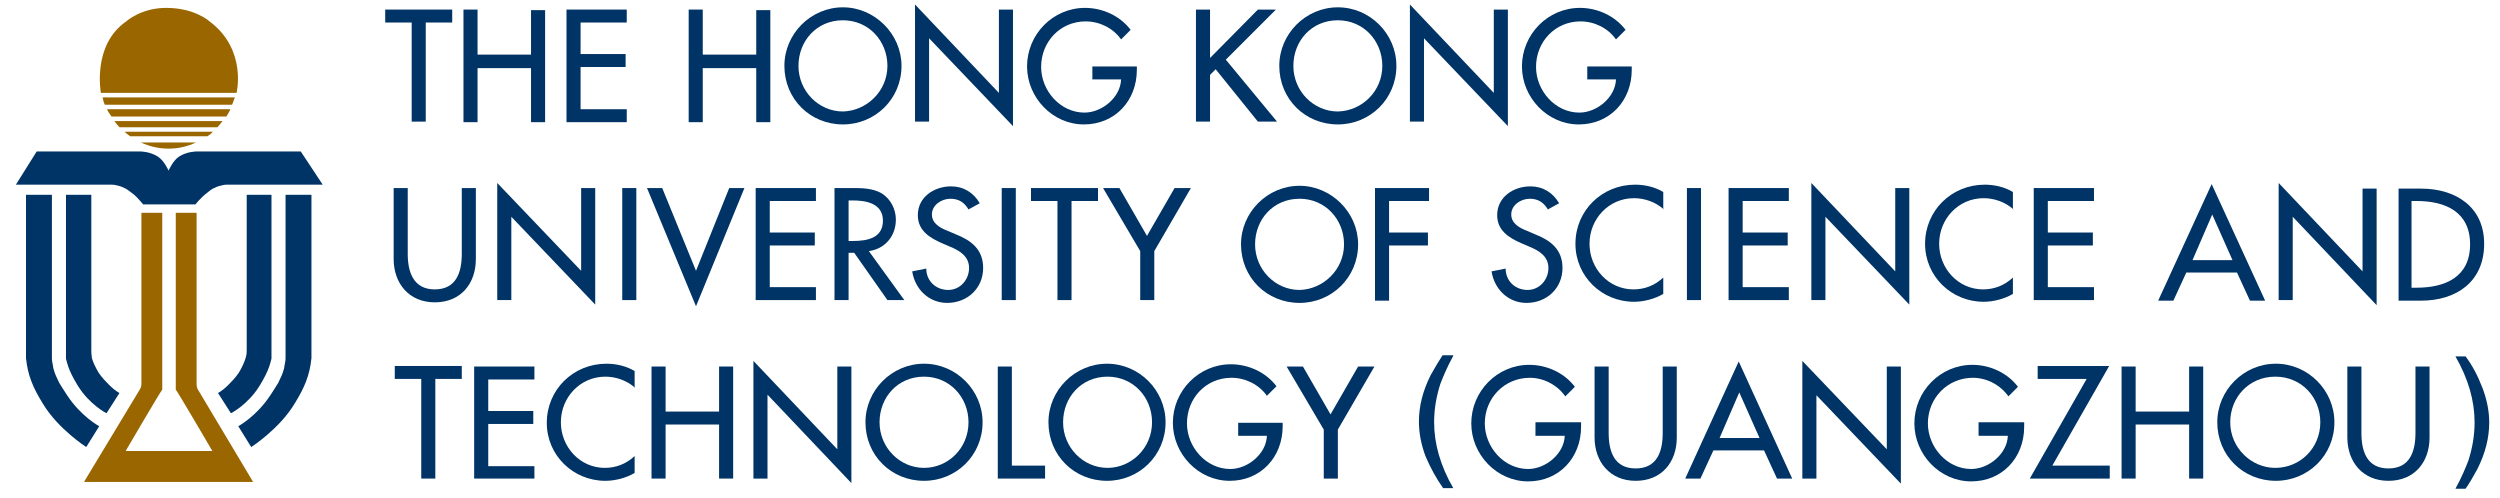 <svg width="442" height="88" xmlns="http://www.w3.org/2000/svg" xmlns:xlink="http://www.w3.org/1999/xlink" xml:space="preserve" overflow="hidden"><g transform="translate(-418 -316)"><g><g><g><g><path d="M462.812 401.308 453.057 384.983C453.057 384.983 452.759 384.585 452.759 383.987L452.759 383.589 452.759 382.793 452.759 353.627 449.076 353.627 449.076 383.987 449.076 384.883C449.374 385.182 455.546 395.733 455.546 395.733L440.216 395.733C440.216 395.733 446.388 385.182 446.687 384.883L446.687 383.987 446.687 353.627 443.003 353.627 443.003 382.693 443.003 383.49 443.003 383.888C443.003 384.485 442.705 384.883 442.705 384.883L432.85 401.208 462.812 401.208Z" fill="#996600" fill-rule="nonzero" fill-opacity="1"/><path d="M459.826 332.424C459.826 332.424 461.717 324.76 455.048 319.783 455.048 319.783 452.46 317.394 447.383 317.394 442.904 317.394 440.316 319.783 440.316 319.783 434.244 323.963 435.836 332.424 435.836 332.424L459.826 332.424Z" fill="#996600" fill-rule="nonzero" fill-opacity="1"/><path d="M436.533 334.515 459.03 334.515C459.229 334.117 459.328 333.619 459.527 333.221L436.135 333.221C436.235 333.719 436.334 334.117 436.533 334.515Z" fill="#996600" fill-rule="nonzero" fill-opacity="1"/><path d="M458.731 335.311 436.931 335.311C437.13 335.809 437.429 336.207 437.728 336.605L458.034 336.605C458.233 336.207 458.532 335.809 458.731 335.311Z" fill="#996600" fill-rule="nonzero" fill-opacity="1"/><path d="M439.121 338.497 456.442 338.497C456.74 338.198 457.039 337.8 457.338 337.402L438.225 337.402C438.524 337.8 438.823 338.198 439.121 338.497Z" fill="#996600" fill-rule="nonzero" fill-opacity="1"/><path d="M441.013 340.089 454.65 340.089C455.048 339.89 455.347 339.592 455.645 339.293L440.017 339.293C440.316 339.592 440.614 339.791 441.013 340.089Z" fill="#996600" fill-rule="nonzero" fill-opacity="1"/><path d="M442.904 341.184C444.397 341.881 446.089 342.279 447.781 342.279 449.573 342.279 451.166 341.881 452.659 341.184L442.904 341.184Z" fill="#996600" fill-rule="nonzero" fill-opacity="1"/><path d="M471.174 342.777 452.759 342.777C452.759 342.777 451.066 342.777 449.673 343.673 448.578 344.37 447.881 346.062 447.781 346.161 447.781 346.062 446.985 344.37 445.89 343.673 444.497 342.777 442.804 342.777 442.804 342.777L424.489 342.777 420.806 348.65 437.728 348.65C437.728 348.65 438.225 348.65 438.524 348.749 439.022 348.849 439.918 349.048 440.814 349.745 442.108 350.641 442.406 351.138 442.705 351.437 442.904 351.636 443.302 352.134 443.302 352.134L447.483 352.134 447.981 352.134 449.374 352.134 452.56 352.134C452.56 352.134 452.958 351.636 453.157 351.437 453.455 351.138 453.854 350.641 455.048 349.745 455.944 349.048 456.84 348.849 457.338 348.749 457.636 348.65 458.134 348.65 458.134 348.65L475.056 348.65 471.174 342.777Z" fill="#003366" fill-rule="nonzero" fill-opacity="1"/><path d="M422.597 350.442 422.597 378.114C422.597 378.114 422.597 378.413 422.597 378.513 422.597 378.811 422.597 379.11 422.597 379.309 422.896 382.295 423.792 384.485 425.584 387.372 428.271 391.851 433.248 395.037 433.248 395.037L435.538 391.354C435.538 391.354 432.352 389.661 429.864 385.879 429.366 385.082 428.868 384.386 428.47 383.689 428.172 382.992 427.873 382.494 427.674 381.897 427.574 381.499 427.375 381.101 427.375 380.703 427.276 380.205 427.176 379.807 427.176 379.309 427.176 379.11 427.176 378.413 427.176 378.413L427.176 378.314 427.176 350.442 422.597 350.442Z" fill="#003366" fill-rule="nonzero" fill-opacity="1"/><path d="M429.665 350.442 429.665 378.413C429.665 378.413 429.665 378.513 429.665 378.612 429.665 378.712 429.665 378.911 429.665 379.11 429.665 379.209 429.665 379.309 429.665 379.408 429.764 379.807 429.864 380.205 430.063 380.802 430.362 381.698 430.959 382.892 431.755 384.186 433.846 387.571 436.832 389.064 436.832 389.064L439.121 385.481C439.121 385.481 438.325 385.082 437.429 384.186 436.832 383.589 436.035 382.793 435.438 381.897 434.841 380.902 434.443 380.006 434.244 379.309 434.144 378.612 434.144 378.114 434.144 377.816 434.144 377.517 434.144 377.418 434.144 377.418L434.144 350.442 429.665 350.442Z" fill="#003366" fill-rule="nonzero" fill-opacity="1"/><path d="M473.065 350.442 473.065 378.114C473.065 378.114 473.065 378.413 473.065 378.513 473.065 378.811 473.065 379.11 473.065 379.309 472.767 382.295 471.871 384.485 470.079 387.372 467.391 391.851 462.414 395.037 462.414 395.037L460.125 391.354C460.125 391.354 463.31 389.661 465.799 385.879 466.296 385.082 466.794 384.386 467.192 383.689 467.491 382.992 467.789 382.494 467.989 381.897 468.088 381.499 468.287 381.101 468.287 380.703 468.387 380.205 468.486 379.807 468.486 379.309 468.486 379.11 468.486 378.413 468.486 378.413L468.486 378.314 468.486 350.442 473.065 350.442Z" fill="#003366" fill-rule="nonzero" fill-opacity="1"/><path d="M465.998 350.442 465.998 378.413C465.998 378.413 465.998 378.513 465.998 378.612 465.998 378.712 465.998 378.911 465.998 379.11 465.998 379.209 465.998 379.309 465.998 379.408 465.898 379.807 465.799 380.205 465.6 380.802 465.301 381.698 464.704 382.892 463.907 384.186 461.817 387.571 458.831 389.064 458.831 389.064L456.541 385.481C456.541 385.481 457.338 385.082 458.233 384.186 458.831 383.589 459.627 382.793 460.224 381.897 460.822 380.902 461.22 380.006 461.419 379.309 461.618 378.712 461.618 378.214 461.618 377.915 461.618 377.617 461.618 377.517 461.618 377.517L461.618 350.442 465.998 350.442Z" fill="#003366" fill-rule="nonzero" fill-opacity="1"/><path d="M494.965 400.611 492.476 400.611 492.476 382.992 487.797 382.992 487.797 380.703 499.643 380.703 499.643 382.992 494.965 382.992 494.965 400.611Z" fill="#003366" fill-rule="nonzero" fill-opacity="1"/><path d="M501.833 380.802 512.484 380.802 512.484 383.092 504.322 383.092 504.322 388.666 512.285 388.666 512.285 390.955 504.322 390.955 504.322 398.421 512.484 398.421 512.484 400.611 501.833 400.611 501.833 380.802Z" fill="#003366" fill-rule="nonzero" fill-opacity="1"/><path d="M530.302 384.585C528.908 383.291 526.918 382.594 525.026 382.594 520.547 382.594 517.162 386.277 517.162 390.657 517.162 395.037 520.547 398.72 524.927 398.72 526.918 398.72 528.709 398.023 530.203 396.629L530.203 399.616C528.709 400.511 526.719 401.009 525.026 401.009 519.352 401.009 514.674 396.53 514.674 390.756 514.674 384.883 519.352 380.304 525.225 380.304 526.918 380.304 528.709 380.703 530.203 381.598L530.203 384.585Z" fill="#003366" fill-rule="nonzero" fill-opacity="1"/><path d="M545.134 388.765 545.134 380.802 547.622 380.802 547.622 400.611 545.134 400.611 545.134 391.055 535.677 391.055 535.677 400.611 533.189 400.611 533.189 380.802 535.677 380.802 535.677 388.765 545.134 388.765Z" fill="#003366" fill-rule="nonzero" fill-opacity="1"/><path d="M551.206 379.807 566.038 395.435 566.038 380.802 568.526 380.802 568.526 401.407 553.695 385.779 553.695 400.611 551.206 400.611 551.206 379.807Z" fill="#003366" fill-rule="nonzero" fill-opacity="1"/><path d="M591.72 390.657C591.72 396.53 587.041 401.009 581.367 401.009 575.594 401.009 571.015 396.53 571.015 390.657 571.015 384.983 575.693 380.304 581.367 380.304 587.041 380.304 591.72 384.983 591.72 390.657ZM589.231 390.657C589.231 386.277 585.946 382.594 581.367 382.594 576.689 382.594 573.503 386.277 573.503 390.657 573.503 395.136 577.087 398.72 581.367 398.72 585.648 398.72 589.231 395.236 589.231 390.657Z" fill="#003366" fill-rule="nonzero" fill-opacity="1"/><path d="M596.796 398.322 602.769 398.322 602.769 400.611 594.407 400.611 594.407 380.802 596.896 380.802 596.896 398.322Z" fill="#003366" fill-rule="nonzero" fill-opacity="1"/><path d="M624.071 390.657C624.071 396.53 619.392 401.009 613.719 401.009 607.945 401.009 603.366 396.53 603.366 390.657 603.366 384.983 608.045 380.304 613.719 380.304 619.392 380.304 624.071 384.983 624.071 390.657ZM621.682 390.657C621.682 386.277 618.397 382.594 613.818 382.594 609.14 382.594 605.954 386.277 605.954 390.657 605.954 395.136 609.538 398.72 613.818 398.72 617.999 398.72 621.682 395.236 621.682 390.657Z" fill="#003366" fill-rule="nonzero" fill-opacity="1"/><path d="M644.776 390.557 644.776 391.354C644.776 396.828 640.894 401.009 635.419 401.009 629.844 401.009 625.365 396.231 625.365 390.756 625.365 385.082 629.944 380.404 635.618 380.404 638.704 380.404 641.789 381.797 643.681 384.286L641.989 385.978C640.595 383.987 638.206 382.793 635.717 382.793 631.238 382.793 627.854 386.376 627.854 390.856 627.854 395.037 631.238 398.919 635.518 398.919 638.604 398.919 641.889 396.231 641.989 393.046L636.912 393.046 636.912 390.756 644.776 390.756Z" fill="#003366" fill-rule="nonzero" fill-opacity="1"/><path d="M645.473 380.802 648.359 380.802 653.237 389.263 658.114 380.802 661.001 380.802 654.531 391.951 654.531 400.611 652.042 400.611 652.042 391.951 645.473 380.802Z" fill="#003366" fill-rule="nonzero" fill-opacity="1"/><path d="M493.272 337.501 490.784 337.501 490.784 319.982 486.105 319.982 486.105 317.692 497.951 317.692 497.951 319.982 493.272 319.982 493.272 337.501Z" fill="#003366" fill-rule="nonzero" fill-opacity="1"/><path d="M511.887 325.755 511.887 317.792 514.375 317.792 514.375 337.601 511.887 337.601 511.887 328.045 502.43 328.045 502.43 337.601 499.942 337.601 499.942 317.692 502.43 317.692 502.43 325.656 511.887 325.656Z" fill="#003366" fill-rule="nonzero" fill-opacity="1"/><path d="M518.158 317.692 528.809 317.692 528.809 319.982 520.646 319.982 520.646 325.556 528.61 325.556 528.61 327.846 520.646 327.846 520.646 335.311 528.809 335.311 528.809 337.601 518.158 337.601 518.158 317.692Z" fill="#003366" fill-rule="nonzero" fill-opacity="1"/><path d="M551.704 325.755 551.704 317.792 554.192 317.792 554.192 337.601 551.704 337.601 551.704 328.045 542.247 328.045 542.247 337.601 539.759 337.601 539.759 317.692 542.247 317.692 542.247 325.656 551.704 325.656Z" fill="#003366" fill-rule="nonzero" fill-opacity="1"/><path d="M577.386 327.646C577.386 333.519 572.707 337.999 567.033 337.999 561.26 337.999 556.681 333.519 556.681 327.646 556.681 321.973 561.359 317.294 567.033 317.294 572.608 317.294 577.386 321.973 577.386 327.646ZM574.897 327.646C574.897 323.267 571.612 319.584 567.033 319.584 562.355 319.584 559.169 323.267 559.169 327.646 559.169 332.126 562.753 335.709 567.033 335.709 571.214 335.61 574.897 332.126 574.897 327.646Z" fill="#003366" fill-rule="nonzero" fill-opacity="1"/><path d="M579.775 316.796 594.606 332.424 594.606 317.692 597.095 317.692 597.095 338.297 582.263 322.769 582.263 337.501 579.775 337.501 579.775 316.796Z" fill="#003366" fill-rule="nonzero" fill-opacity="1"/><path d="M618.994 327.547 618.994 328.343C618.994 333.818 615.112 337.999 609.637 337.999 604.063 337.999 599.584 333.221 599.584 327.746 599.584 322.072 604.162 317.394 609.836 317.394 612.922 317.394 616.008 318.787 617.899 321.276L616.207 322.968C614.814 320.977 612.424 319.783 609.936 319.783 605.457 319.783 602.072 323.366 602.072 327.846 602.072 332.026 605.457 335.908 609.737 335.908 612.823 335.908 616.108 333.221 616.207 330.035L611.13 330.035 611.13 327.746 618.994 327.746Z" fill="#003366" fill-rule="nonzero" fill-opacity="1"/><path d="M640.396 317.692 643.581 317.692 634.722 326.551 643.78 337.501 640.396 337.501 632.93 328.244 631.935 329.239 631.935 337.501 629.446 337.501 629.446 317.692 631.935 317.692 631.935 326.253 640.396 317.692Z" fill="#003366" fill-rule="nonzero" fill-opacity="1"/><path d="M664.883 327.646C664.883 333.519 660.205 337.999 654.531 337.999 648.757 337.999 644.179 333.519 644.179 327.646 644.179 321.973 648.857 317.294 654.531 317.294 660.205 317.294 664.883 321.973 664.883 327.646ZM662.395 327.646C662.395 323.267 659.11 319.584 654.531 319.584 649.852 319.584 646.667 323.267 646.667 327.646 646.667 332.126 650.251 335.709 654.531 335.709 658.811 335.61 662.395 332.126 662.395 327.646Z" fill="#003366" fill-rule="nonzero" fill-opacity="1"/><path d="M667.272 316.796 682.104 332.424 682.104 317.692 684.593 317.692 684.593 338.297 669.761 322.769 669.761 337.501 667.272 337.501 667.272 316.796Z" fill="#003366" fill-rule="nonzero" fill-opacity="1"/><path d="M706.492 327.547 706.492 328.343C706.492 333.818 702.61 337.999 697.135 337.999 691.561 337.999 687.081 333.221 687.081 327.746 687.081 322.072 691.66 317.394 697.334 317.394 700.42 317.394 703.506 318.787 705.397 321.276L703.705 322.968C702.311 320.977 699.922 319.783 697.434 319.783 692.954 319.783 689.57 323.366 689.57 327.846 689.57 332.026 692.954 335.908 697.235 335.908 700.32 335.908 703.605 333.221 703.705 330.035L698.628 330.035 698.628 327.746 706.492 327.746Z" fill="#003366" fill-rule="nonzero" fill-opacity="1"/><path d="M490.087 349.247 490.087 360.894C490.087 364.079 491.082 367.165 494.865 367.165 498.648 367.165 499.643 364.178 499.643 360.894L499.643 349.247 502.132 349.247 502.132 361.789C502.132 366.169 499.444 369.454 494.865 369.454 490.286 369.454 487.598 366.07 487.598 361.789L487.598 349.247 490.087 349.247Z" fill="#003366" fill-rule="nonzero" fill-opacity="1"/><path d="M505.914 348.351 520.746 363.88 520.746 349.247 523.235 349.247 523.235 369.852 508.403 354.324 508.403 369.056 505.914 369.056 505.914 348.351Z" fill="#003366" fill-rule="nonzero" fill-opacity="1"/><path d="M530.501 369.056 528.013 369.056 528.013 349.247 530.501 349.247 530.501 369.056Z" fill="#003366" fill-rule="nonzero" fill-opacity="1"/><path d="M541.053 363.88 546.926 349.247 549.613 349.247 541.053 370.151 532.392 349.247 535.08 349.247 541.053 363.88Z" fill="#003366" fill-rule="nonzero" fill-opacity="1"/><path d="M551.604 349.247 562.255 349.247 562.255 351.537 554.093 351.537 554.093 357.111 562.056 357.111 562.056 359.4 554.093 359.4 554.093 366.767 562.255 366.767 562.255 369.056 551.604 369.056 551.604 349.247Z" fill="#003366" fill-rule="nonzero" fill-opacity="1"/><path d="M577.883 369.056 574.897 369.056 569.024 360.695 568.029 360.695 568.029 369.056 565.54 369.056 565.54 349.247 568.526 349.247C570.318 349.247 572.209 349.247 573.802 350.143 575.494 351.138 576.39 353.03 576.39 354.822 576.39 357.708 574.499 359.998 571.612 360.396L577.883 369.056ZM568.029 358.604 568.825 358.604C571.314 358.604 574.101 358.106 574.101 355.021 574.101 351.935 571.114 351.437 568.725 351.437L568.029 351.437 568.029 358.604Z" fill="#003366" fill-rule="nonzero" fill-opacity="1"/><path d="M589.231 353.03C588.534 351.835 587.539 351.138 586.046 351.138 584.453 351.138 582.761 352.233 582.761 353.926 582.761 355.518 584.254 356.315 585.548 356.812L586.942 357.41C589.729 358.505 591.819 360.097 591.819 363.382 591.819 366.966 589.032 369.554 585.449 369.554 582.263 369.554 579.775 367.165 579.277 363.979L581.765 363.482C581.765 365.672 583.458 367.264 585.648 367.264 587.738 367.264 589.331 365.473 589.331 363.382 589.331 361.292 587.638 360.296 585.946 359.6L584.553 359.002C582.263 358.007 580.272 356.713 580.272 354.025 580.272 350.84 583.159 348.949 586.145 348.949 588.335 348.949 590.127 350.043 591.222 351.935L589.231 353.03Z" fill="#003366" fill-rule="nonzero" fill-opacity="1"/><path d="M597.593 369.056 595.104 369.056 595.104 349.247 597.593 349.247 597.593 369.056Z" fill="#003366" fill-rule="nonzero" fill-opacity="1"/><path d="M607.447 369.056 604.959 369.056 604.959 351.537 600.28 351.537 600.28 349.247 612.126 349.247 612.126 351.537 607.447 351.537 607.447 369.056Z" fill="#003366" fill-rule="nonzero" fill-opacity="1"/><path d="M613.022 349.247 615.909 349.247 620.786 357.708 625.664 349.247 628.55 349.247 622.08 360.396 622.08 369.056 619.592 369.056 619.592 360.396 613.022 349.247Z" fill="#003366" fill-rule="nonzero" fill-opacity="1"/><path d="M658.114 359.201C658.114 365.074 653.436 369.554 647.762 369.554 641.989 369.554 637.41 365.074 637.41 359.201 637.41 353.527 642.088 348.849 647.762 348.849 653.336 348.849 658.114 353.527 658.114 359.201ZM655.626 359.201C655.626 354.822 652.341 351.138 647.762 351.138 643.083 351.138 639.898 354.822 639.898 359.201 639.898 363.681 643.482 367.264 647.762 367.264 651.943 367.165 655.626 363.681 655.626 359.201Z" fill="#003366" fill-rule="nonzero" fill-opacity="1"/><path d="M663.589 351.537 663.589 357.111 670.458 357.111 670.458 359.4 663.589 359.4 663.589 369.156 661.101 369.156 661.101 349.247 670.657 349.247 670.657 351.537 663.589 351.537Z" fill="#003366" fill-rule="nonzero" fill-opacity="1"/><path d="M691.66 353.03C690.963 351.835 689.968 351.138 688.475 351.138 686.882 351.138 685.19 352.233 685.19 353.926 685.19 355.518 686.683 356.315 687.977 356.812L689.371 357.41C692.158 358.505 694.248 360.097 694.248 363.382 694.248 366.966 691.461 369.554 687.878 369.554 684.692 369.554 682.204 367.165 681.706 363.979L684.195 363.482C684.195 365.672 685.887 367.264 688.077 367.264 690.167 367.264 691.76 365.473 691.76 363.382 691.76 361.292 690.068 360.296 688.375 359.6L686.982 359.002C684.692 358.007 682.701 356.713 682.701 354.025 682.701 350.84 685.588 348.949 688.574 348.949 690.764 348.949 692.556 350.043 693.651 351.935L691.66 353.03Z" fill="#003366" fill-rule="nonzero" fill-opacity="1"/><path d="M712.166 353.03C710.772 351.736 708.781 351.039 706.89 351.039 702.411 351.039 699.026 354.722 699.026 359.102 699.026 363.482 702.411 367.165 706.791 367.165 708.781 367.165 710.573 366.468 712.066 365.074L712.066 367.961C710.573 368.857 708.582 369.355 706.89 369.355 701.216 369.355 696.538 364.875 696.538 359.102 696.538 353.229 701.216 348.65 707.089 348.65 708.781 348.65 710.573 349.048 712.066 349.944L712.066 353.03Z" fill="#003366" fill-rule="nonzero" fill-opacity="1"/><path d="M718.736 369.056 716.247 369.056 716.247 349.247 718.736 349.247 718.736 369.056Z" fill="#003366" fill-rule="nonzero" fill-opacity="1"/><path d="M723.613 349.247 734.264 349.247 734.264 351.537 726.102 351.537 726.102 357.111 734.065 357.111 734.065 359.4 726.102 359.4 726.102 366.767 734.264 366.767 734.264 369.056 723.613 369.056 723.613 349.247Z" fill="#003366" fill-rule="nonzero" fill-opacity="1"/><path d="M738.246 348.351 753.078 363.979 753.078 349.247 755.566 349.247 755.566 369.852 740.735 354.324 740.735 369.056 738.246 369.056 738.246 348.351Z" fill="#003366" fill-rule="nonzero" fill-opacity="1"/><path d="M773.982 353.03C772.588 351.736 770.597 351.039 768.706 351.039 764.227 351.039 760.842 354.722 760.842 359.102 760.842 363.482 764.227 367.165 768.606 367.165 770.597 367.165 772.389 366.468 773.882 365.074L773.882 367.961C772.389 368.857 770.398 369.355 768.706 369.355 763.032 369.355 758.354 364.875 758.354 359.102 758.354 353.229 763.032 348.65 768.905 348.65 770.597 348.65 772.389 349.048 773.882 349.944L773.882 353.03Z" fill="#003366" fill-rule="nonzero" fill-opacity="1"/><path d="M777.565 349.247 788.216 349.247 788.216 351.537 780.054 351.537 780.054 357.111 788.017 357.111 788.017 359.4 780.054 359.4 780.054 366.767 788.216 366.767 788.216 369.056 777.565 369.056 777.565 349.247Z" fill="#003366" fill-rule="nonzero" fill-opacity="1"/><path d="M804.541 364.178 802.252 369.156 799.564 369.156 809.021 348.55 818.477 369.156 815.789 369.156 813.5 364.178 804.541 364.178ZM809.12 353.926 805.636 361.989 812.704 361.989 809.12 353.926Z" fill="#003366" fill-rule="nonzero" fill-opacity="1"/><path d="M820.866 348.351 835.698 363.979 835.698 349.347 838.187 349.347 838.187 369.952 823.355 354.324 823.355 369.056 820.866 369.056 820.866 348.351Z" fill="#003366" fill-rule="nonzero" fill-opacity="1"/><path d="M841.969 349.347 846.05 349.347C852.122 349.347 857.199 352.532 857.199 359.102 857.199 365.871 852.222 369.156 846.05 369.156L842.069 369.156 842.069 349.347ZM844.358 366.866 845.254 366.866C850.331 366.866 854.711 364.975 854.711 359.201 854.711 353.428 850.331 351.537 845.254 351.537L844.358 351.537 844.358 366.866Z" fill="#003366" fill-rule="nonzero" fill-opacity="1"/><path d="M697.533 390.657 697.533 391.453C697.533 396.928 693.651 401.109 688.176 401.109 682.602 401.109 678.122 396.331 678.122 390.856 678.122 385.182 682.701 380.503 688.375 380.503 691.461 380.503 694.547 381.897 696.438 384.386L694.746 386.078C693.352 384.087 690.963 382.793 688.475 382.793 683.995 382.793 680.511 386.376 680.511 390.856 680.511 395.037 683.896 398.919 688.176 398.919 691.262 398.919 694.547 396.231 694.646 393.046L689.47 393.046 689.47 390.657 697.533 390.657Z" fill="#003366" fill-rule="nonzero" fill-opacity="1"/><path d="M702.411 380.802 702.411 392.548C702.411 395.833 703.406 398.819 707.189 398.819 710.971 398.819 711.967 395.833 711.967 392.548L711.967 380.802 714.455 380.802 714.455 393.344C714.455 397.724 711.768 401.009 707.189 401.009 702.61 401.009 699.922 397.625 699.922 393.344L699.922 380.802 702.411 380.802Z" fill="#003366" fill-rule="nonzero" fill-opacity="1"/><path d="M720.926 395.634 718.636 400.611 715.949 400.611 725.405 379.906 734.862 400.611 732.174 400.611 729.884 395.634 720.926 395.634ZM725.505 385.381 722.021 393.444 729.088 393.444 725.505 385.381Z" fill="#003366" fill-rule="nonzero" fill-opacity="1"/><path d="M736.653 379.807 751.585 395.435 751.585 380.802 754.073 380.802 754.073 401.507 739.142 385.879 739.142 400.611 736.653 400.611 736.653 379.807Z" fill="#003366" fill-rule="nonzero" fill-opacity="1"/><path d="M775.873 390.657 775.873 391.453C775.873 396.928 771.991 401.109 766.516 401.109 760.942 401.109 756.462 396.331 756.462 390.856 756.462 385.182 761.041 380.503 766.715 380.503 769.801 380.503 772.887 381.897 774.778 384.386L773.086 386.078C771.692 384.087 769.303 382.793 766.815 382.793 762.335 382.793 758.851 386.376 758.851 390.856 758.851 395.037 762.236 398.919 766.516 398.919 769.602 398.919 772.887 396.231 772.986 393.046L767.81 393.046 767.81 390.657 775.873 390.657Z" fill="#003366" fill-rule="nonzero" fill-opacity="1"/><path d="M791.003 398.322 791.003 400.611 776.868 400.611 786.922 382.992 778.262 382.992 778.262 380.703 790.904 380.703 780.85 398.322 791.003 398.322Z" fill="#003366" fill-rule="nonzero" fill-opacity="1"/><path d="M805.039 388.765 805.039 380.802 807.527 380.802 807.527 400.611 805.039 400.611 805.039 391.055 795.582 391.055 795.582 400.611 793.094 400.611 793.094 380.802 795.582 380.802 795.582 388.765 805.039 388.765Z" fill="#003366" fill-rule="nonzero" fill-opacity="1"/><path d="M830.721 390.657C830.721 396.53 826.042 401.009 820.368 401.009 814.595 401.009 810.016 396.53 810.016 390.657 810.016 384.983 814.695 380.304 820.368 380.304 826.042 380.304 830.721 384.983 830.721 390.657ZM828.232 390.657C828.232 386.277 824.947 382.594 820.269 382.594 815.59 382.594 812.305 386.277 812.305 390.657 812.305 395.136 815.989 398.72 820.269 398.72 824.649 398.72 828.232 395.236 828.232 390.657Z" fill="#003366" fill-rule="nonzero" fill-opacity="1"/><path d="M835.499 380.802 835.499 392.548C835.499 395.833 836.494 398.819 840.277 398.819 844.06 398.819 845.055 395.833 845.055 392.548L845.055 380.802 847.543 380.802 847.543 393.344C847.543 397.724 844.856 401.009 840.277 401.009 835.698 401.009 833.01 397.625 833.01 393.344L833.01 380.802 835.499 380.802Z" fill="#003366" fill-rule="nonzero" fill-opacity="1"/><path d="M674.937 378.911C673.842 380.902 673.145 382.594 672.648 383.888 671.951 386.078 671.553 388.268 671.553 390.657 671.553 394.439 672.648 398.322 674.937 402.303L673.145 402.303C671.951 400.611 670.955 398.819 670.06 396.729 669.263 394.638 668.865 392.548 668.865 390.557 668.865 387.77 669.562 385.082 670.955 382.295 671.752 380.902 672.448 379.707 673.046 378.811L674.937 378.811Z" fill="#003366" fill-rule="nonzero" fill-opacity="1"/><path d="M858.095 390.657C858.095 393.444 857.398 396.132 856.005 398.919 855.308 400.213 854.611 401.407 853.914 402.403L852.122 402.403C853.217 400.412 853.914 398.72 854.412 397.426 855.109 395.236 855.507 393.046 855.507 390.657 855.507 386.874 854.412 382.992 852.122 379.01L853.914 379.01C855.109 380.603 856.104 382.494 856.9 384.585 857.697 386.675 858.095 388.765 858.095 390.657Z" fill="#003366" fill-rule="nonzero" fill-opacity="1"/></g></g></g></g></g></svg>